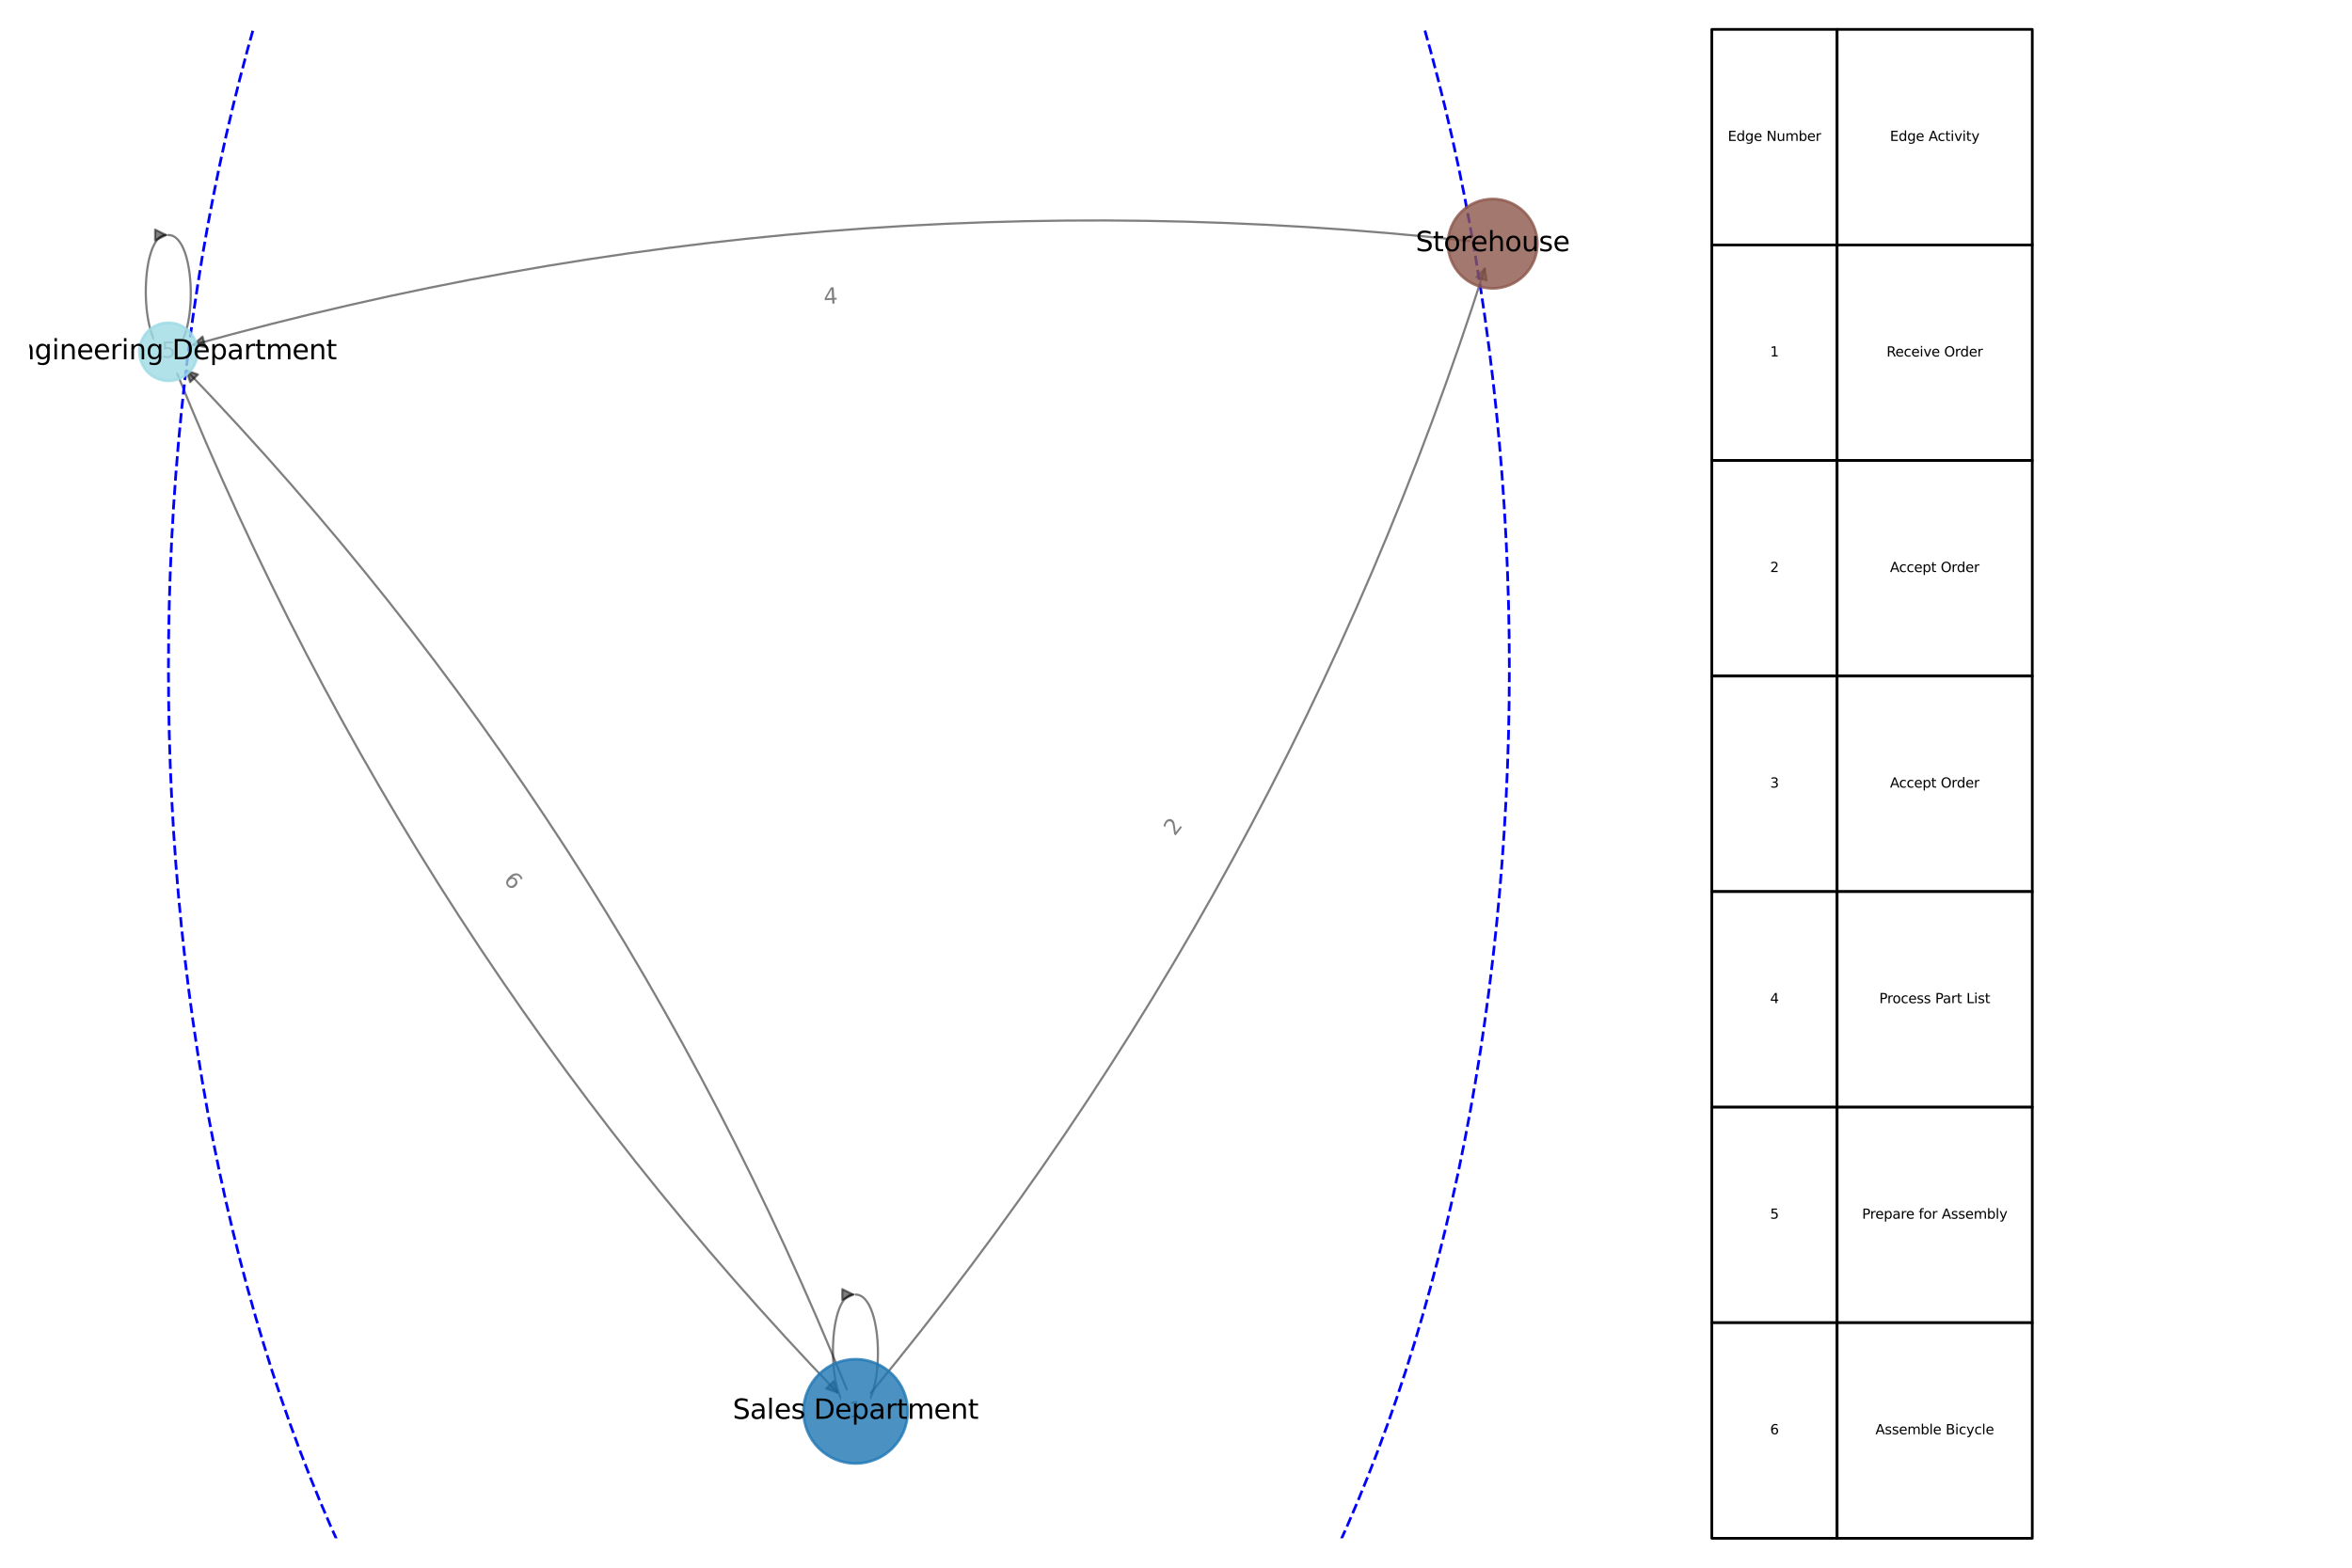 <?xml version="1.0" encoding="utf-8" standalone="no"?>
<!DOCTYPE svg PUBLIC "-//W3C//DTD SVG 1.1//EN"
  "http://www.w3.org/Graphics/SVG/1.1/DTD/svg11.dtd">
<svg xmlns:xlink="http://www.w3.org/1999/xlink" width="864pt" height="576pt" viewBox="0 0 864 576" xmlns="http://www.w3.org/2000/svg" version="1.1">
 <defs>
  <style type="text/css">*{stroke-linejoin: round; stroke-linecap: butt}</style>
 </defs>
 <g id="figure_1">
  <g id="patch_1">
   <path d="M 0 576 
L 864 576 
L 864 0 
L 0 0 
z
" style="fill: #ffffff"/>
  </g>
  <g id="axes_1">
   <g id="table_1">
    <g id="patch_2">
     <path d="M 628.83 90 
L 674.86 90 
L 674.86 10.8 
L 628.83 10.8 
z
" style="fill: #ffffff; stroke: #000000; stroke-linejoin: miter"/>
    </g>
    <g id="text_1">
     <!-- Edge Number -->
     <g transform="translate(634.715 51.78) scale(0.05 -0.05)">
      <defs>
       <path id="DejaVuSans-45" d="M 628 4666 
L 3578 4666 
L 3578 4134 
L 1259 4134 
L 1259 2753 
L 3481 2753 
L 3481 2222 
L 1259 2222 
L 1259 531 
L 3634 531 
L 3634 0 
L 628 0 
L 628 4666 
z
" transform="scale(0.016)"/>
       <path id="DejaVuSans-64" d="M 2906 2969 
L 2906 4863 
L 3481 4863 
L 3481 0 
L 2906 0 
L 2906 525 
Q 2725 213 2448 61 
Q 2172 -91 1784 -91 
Q 1150 -91 751 415 
Q 353 922 353 1747 
Q 353 2572 751 3078 
Q 1150 3584 1784 3584 
Q 2172 3584 2448 3432 
Q 2725 3281 2906 2969 
z
M 947 1747 
Q 947 1113 1208 752 
Q 1469 391 1925 391 
Q 2381 391 2643 752 
Q 2906 1113 2906 1747 
Q 2906 2381 2643 2742 
Q 2381 3103 1925 3103 
Q 1469 3103 1208 2742 
Q 947 2381 947 1747 
z
" transform="scale(0.016)"/>
       <path id="DejaVuSans-67" d="M 2906 1791 
Q 2906 2416 2648 2759 
Q 2391 3103 1925 3103 
Q 1463 3103 1205 2759 
Q 947 2416 947 1791 
Q 947 1169 1205 825 
Q 1463 481 1925 481 
Q 2391 481 2648 825 
Q 2906 1169 2906 1791 
z
M 3481 434 
Q 3481 -459 3084 -895 
Q 2688 -1331 1869 -1331 
Q 1566 -1331 1297 -1286 
Q 1028 -1241 775 -1147 
L 775 -588 
Q 1028 -725 1275 -790 
Q 1522 -856 1778 -856 
Q 2344 -856 2625 -561 
Q 2906 -266 2906 331 
L 2906 616 
Q 2728 306 2450 153 
Q 2172 0 1784 0 
Q 1141 0 747 490 
Q 353 981 353 1791 
Q 353 2603 747 3093 
Q 1141 3584 1784 3584 
Q 2172 3584 2450 3431 
Q 2728 3278 2906 2969 
L 2906 3500 
L 3481 3500 
L 3481 434 
z
" transform="scale(0.016)"/>
       <path id="DejaVuSans-65" d="M 3597 1894 
L 3597 1613 
L 953 1613 
Q 991 1019 1311 708 
Q 1631 397 2203 397 
Q 2534 397 2845 478 
Q 3156 559 3463 722 
L 3463 178 
Q 3153 47 2828 -22 
Q 2503 -91 2169 -91 
Q 1331 -91 842 396 
Q 353 884 353 1716 
Q 353 2575 817 3079 
Q 1281 3584 2069 3584 
Q 2775 3584 3186 3129 
Q 3597 2675 3597 1894 
z
M 3022 2063 
Q 3016 2534 2758 2815 
Q 2500 3097 2075 3097 
Q 1594 3097 1305 2825 
Q 1016 2553 972 2059 
L 3022 2063 
z
" transform="scale(0.016)"/>
       <path id="DejaVuSans-20" transform="scale(0.016)"/>
       <path id="DejaVuSans-4e" d="M 628 4666 
L 1478 4666 
L 3547 763 
L 3547 4666 
L 4159 4666 
L 4159 0 
L 3309 0 
L 1241 3903 
L 1241 0 
L 628 0 
L 628 4666 
z
" transform="scale(0.016)"/>
       <path id="DejaVuSans-75" d="M 544 1381 
L 544 3500 
L 1119 3500 
L 1119 1403 
Q 1119 906 1312 657 
Q 1506 409 1894 409 
Q 2359 409 2629 706 
Q 2900 1003 2900 1516 
L 2900 3500 
L 3475 3500 
L 3475 0 
L 2900 0 
L 2900 538 
Q 2691 219 2414 64 
Q 2138 -91 1772 -91 
Q 1169 -91 856 284 
Q 544 659 544 1381 
z
M 1991 3584 
L 1991 3584 
z
" transform="scale(0.016)"/>
       <path id="DejaVuSans-6d" d="M 3328 2828 
Q 3544 3216 3844 3400 
Q 4144 3584 4550 3584 
Q 5097 3584 5394 3201 
Q 5691 2819 5691 2113 
L 5691 0 
L 5113 0 
L 5113 2094 
Q 5113 2597 4934 2840 
Q 4756 3084 4391 3084 
Q 3944 3084 3684 2787 
Q 3425 2491 3425 1978 
L 3425 0 
L 2847 0 
L 2847 2094 
Q 2847 2600 2669 2842 
Q 2491 3084 2119 3084 
Q 1678 3084 1418 2786 
Q 1159 2488 1159 1978 
L 1159 0 
L 581 0 
L 581 3500 
L 1159 3500 
L 1159 2956 
Q 1356 3278 1631 3431 
Q 1906 3584 2284 3584 
Q 2666 3584 2933 3390 
Q 3200 3197 3328 2828 
z
" transform="scale(0.016)"/>
       <path id="DejaVuSans-62" d="M 3116 1747 
Q 3116 2381 2855 2742 
Q 2594 3103 2138 3103 
Q 1681 3103 1420 2742 
Q 1159 2381 1159 1747 
Q 1159 1113 1420 752 
Q 1681 391 2138 391 
Q 2594 391 2855 752 
Q 3116 1113 3116 1747 
z
M 1159 2969 
Q 1341 3281 1617 3432 
Q 1894 3584 2278 3584 
Q 2916 3584 3314 3078 
Q 3713 2572 3713 1747 
Q 3713 922 3314 415 
Q 2916 -91 2278 -91 
Q 1894 -91 1617 61 
Q 1341 213 1159 525 
L 1159 0 
L 581 0 
L 581 4863 
L 1159 4863 
L 1159 2969 
z
" transform="scale(0.016)"/>
       <path id="DejaVuSans-72" d="M 2631 2963 
Q 2534 3019 2420 3045 
Q 2306 3072 2169 3072 
Q 1681 3072 1420 2755 
Q 1159 2438 1159 1844 
L 1159 0 
L 581 0 
L 581 3500 
L 1159 3500 
L 1159 2956 
Q 1341 3275 1631 3429 
Q 1922 3584 2338 3584 
Q 2397 3584 2469 3576 
Q 2541 3569 2628 3553 
L 2631 2963 
z
" transform="scale(0.016)"/>
      </defs>
      <use xlink:href="#DejaVuSans-45"/>
      <use xlink:href="#DejaVuSans-64" x="63.184"/>
      <use xlink:href="#DejaVuSans-67" x="126.66"/>
      <use xlink:href="#DejaVuSans-65" x="190.137"/>
      <use xlink:href="#DejaVuSans-20" x="251.66"/>
      <use xlink:href="#DejaVuSans-4e" x="283.447"/>
      <use xlink:href="#DejaVuSans-75" x="358.252"/>
      <use xlink:href="#DejaVuSans-6d" x="421.631"/>
      <use xlink:href="#DejaVuSans-62" x="519.043"/>
      <use xlink:href="#DejaVuSans-65" x="582.52"/>
      <use xlink:href="#DejaVuSans-72" x="644.043"/>
     </g>
    </g>
    <g id="patch_3">
     <path d="M 674.86 90 
L 746.55 90 
L 746.55 10.8 
L 674.86 10.8 
z
" style="fill: #ffffff; stroke: #000000; stroke-linejoin: miter"/>
    </g>
    <g id="text_2">
     <!-- Edge Activity -->
     <g transform="translate(694.269 51.78) scale(0.05 -0.05)">
      <defs>
       <path id="DejaVuSans-41" d="M 2188 4044 
L 1331 1722 
L 3047 1722 
L 2188 4044 
z
M 1831 4666 
L 2547 4666 
L 4325 0 
L 3669 0 
L 3244 1197 
L 1141 1197 
L 716 0 
L 50 0 
L 1831 4666 
z
" transform="scale(0.016)"/>
       <path id="DejaVuSans-63" d="M 3122 3366 
L 3122 2828 
Q 2878 2963 2633 3030 
Q 2388 3097 2138 3097 
Q 1578 3097 1268 2742 
Q 959 2388 959 1747 
Q 959 1106 1268 751 
Q 1578 397 2138 397 
Q 2388 397 2633 464 
Q 2878 531 3122 666 
L 3122 134 
Q 2881 22 2623 -34 
Q 2366 -91 2075 -91 
Q 1284 -91 818 406 
Q 353 903 353 1747 
Q 353 2603 823 3093 
Q 1294 3584 2113 3584 
Q 2378 3584 2631 3529 
Q 2884 3475 3122 3366 
z
" transform="scale(0.016)"/>
       <path id="DejaVuSans-74" d="M 1172 4494 
L 1172 3500 
L 2356 3500 
L 2356 3053 
L 1172 3053 
L 1172 1153 
Q 1172 725 1289 603 
Q 1406 481 1766 481 
L 2356 481 
L 2356 0 
L 1766 0 
Q 1100 0 847 248 
Q 594 497 594 1153 
L 594 3053 
L 172 3053 
L 172 3500 
L 594 3500 
L 594 4494 
L 1172 4494 
z
" transform="scale(0.016)"/>
       <path id="DejaVuSans-69" d="M 603 3500 
L 1178 3500 
L 1178 0 
L 603 0 
L 603 3500 
z
M 603 4863 
L 1178 4863 
L 1178 4134 
L 603 4134 
L 603 4863 
z
" transform="scale(0.016)"/>
       <path id="DejaVuSans-76" d="M 191 3500 
L 800 3500 
L 1894 563 
L 2988 3500 
L 3597 3500 
L 2284 0 
L 1503 0 
L 191 3500 
z
" transform="scale(0.016)"/>
       <path id="DejaVuSans-79" d="M 2059 -325 
Q 1816 -950 1584 -1140 
Q 1353 -1331 966 -1331 
L 506 -1331 
L 506 -850 
L 844 -850 
Q 1081 -850 1212 -737 
Q 1344 -625 1503 -206 
L 1606 56 
L 191 3500 
L 800 3500 
L 1894 763 
L 2988 3500 
L 3597 3500 
L 2059 -325 
z
" transform="scale(0.016)"/>
      </defs>
      <use xlink:href="#DejaVuSans-45"/>
      <use xlink:href="#DejaVuSans-64" x="63.184"/>
      <use xlink:href="#DejaVuSans-67" x="126.66"/>
      <use xlink:href="#DejaVuSans-65" x="190.137"/>
      <use xlink:href="#DejaVuSans-20" x="251.66"/>
      <use xlink:href="#DejaVuSans-41" x="283.447"/>
      <use xlink:href="#DejaVuSans-63" x="350.105"/>
      <use xlink:href="#DejaVuSans-74" x="405.086"/>
      <use xlink:href="#DejaVuSans-69" x="444.295"/>
      <use xlink:href="#DejaVuSans-76" x="472.078"/>
      <use xlink:href="#DejaVuSans-69" x="531.258"/>
      <use xlink:href="#DejaVuSans-74" x="559.041"/>
      <use xlink:href="#DejaVuSans-79" x="598.25"/>
     </g>
    </g>
    <g id="patch_4">
     <path d="M 628.83 169.2 
L 674.86 169.2 
L 674.86 90 
L 628.83 90 
z
" style="fill: #ffffff; stroke: #000000; stroke-linejoin: miter"/>
    </g>
    <g id="text_3">
     <!-- 1 -->
     <g transform="translate(650.255 130.98) scale(0.05 -0.05)">
      <defs>
       <path id="DejaVuSans-31" d="M 794 531 
L 1825 531 
L 1825 4091 
L 703 3866 
L 703 4441 
L 1819 4666 
L 2450 4666 
L 2450 531 
L 3481 531 
L 3481 0 
L 794 0 
L 794 531 
z
" transform="scale(0.016)"/>
      </defs>
      <use xlink:href="#DejaVuSans-31"/>
     </g>
    </g>
    <g id="patch_5">
     <path d="M 674.86 169.2 
L 746.55 169.2 
L 746.55 90 
L 674.86 90 
z
" style="fill: #ffffff; stroke: #000000; stroke-linejoin: miter"/>
    </g>
    <g id="text_4">
     <!-- Receive Order -->
     <g transform="translate(693.017 130.98) scale(0.05 -0.05)">
      <defs>
       <path id="DejaVuSans-52" d="M 2841 2188 
Q 3044 2119 3236 1894 
Q 3428 1669 3622 1275 
L 4263 0 
L 3584 0 
L 2988 1197 
Q 2756 1666 2539 1819 
Q 2322 1972 1947 1972 
L 1259 1972 
L 1259 0 
L 628 0 
L 628 4666 
L 2053 4666 
Q 2853 4666 3247 4331 
Q 3641 3997 3641 3322 
Q 3641 2881 3436 2590 
Q 3231 2300 2841 2188 
z
M 1259 4147 
L 1259 2491 
L 2053 2491 
Q 2509 2491 2742 2702 
Q 2975 2913 2975 3322 
Q 2975 3731 2742 3939 
Q 2509 4147 2053 4147 
L 1259 4147 
z
" transform="scale(0.016)"/>
       <path id="DejaVuSans-4f" d="M 2522 4238 
Q 1834 4238 1429 3725 
Q 1025 3213 1025 2328 
Q 1025 1447 1429 934 
Q 1834 422 2522 422 
Q 3209 422 3611 934 
Q 4013 1447 4013 2328 
Q 4013 3213 3611 3725 
Q 3209 4238 2522 4238 
z
M 2522 4750 
Q 3503 4750 4090 4092 
Q 4678 3434 4678 2328 
Q 4678 1225 4090 567 
Q 3503 -91 2522 -91 
Q 1538 -91 948 565 
Q 359 1222 359 2328 
Q 359 3434 948 4092 
Q 1538 4750 2522 4750 
z
" transform="scale(0.016)"/>
      </defs>
      <use xlink:href="#DejaVuSans-52"/>
      <use xlink:href="#DejaVuSans-65" x="64.982"/>
      <use xlink:href="#DejaVuSans-63" x="126.506"/>
      <use xlink:href="#DejaVuSans-65" x="181.486"/>
      <use xlink:href="#DejaVuSans-69" x="243.01"/>
      <use xlink:href="#DejaVuSans-76" x="270.793"/>
      <use xlink:href="#DejaVuSans-65" x="329.973"/>
      <use xlink:href="#DejaVuSans-20" x="391.496"/>
      <use xlink:href="#DejaVuSans-4f" x="423.283"/>
      <use xlink:href="#DejaVuSans-72" x="501.994"/>
      <use xlink:href="#DejaVuSans-64" x="541.357"/>
      <use xlink:href="#DejaVuSans-65" x="604.834"/>
      <use xlink:href="#DejaVuSans-72" x="666.357"/>
     </g>
    </g>
    <g id="patch_6">
     <path d="M 628.83 248.4 
L 674.86 248.4 
L 674.86 169.2 
L 628.83 169.2 
z
" style="fill: #ffffff; stroke: #000000; stroke-linejoin: miter"/>
    </g>
    <g id="text_5">
     <!-- 2 -->
     <g transform="translate(650.255 210.18) scale(0.05 -0.05)">
      <defs>
       <path id="DejaVuSans-32" d="M 1228 531 
L 3431 531 
L 3431 0 
L 469 0 
L 469 531 
Q 828 903 1448 1529 
Q 2069 2156 2228 2338 
Q 2531 2678 2651 2914 
Q 2772 3150 2772 3378 
Q 2772 3750 2511 3984 
Q 2250 4219 1831 4219 
Q 1534 4219 1204 4116 
Q 875 4013 500 3803 
L 500 4441 
Q 881 4594 1212 4672 
Q 1544 4750 1819 4750 
Q 2544 4750 2975 4387 
Q 3406 4025 3406 3419 
Q 3406 3131 3298 2873 
Q 3191 2616 2906 2266 
Q 2828 2175 2409 1742 
Q 1991 1309 1228 531 
z
" transform="scale(0.016)"/>
      </defs>
      <use xlink:href="#DejaVuSans-32"/>
     </g>
    </g>
    <g id="patch_7">
     <path d="M 674.86 248.4 
L 746.55 248.4 
L 746.55 169.2 
L 674.86 169.2 
z
" style="fill: #ffffff; stroke: #000000; stroke-linejoin: miter"/>
    </g>
    <g id="text_6">
     <!-- Accept Order -->
     <g transform="translate(694.284 210.18) scale(0.05 -0.05)">
      <defs>
       <path id="DejaVuSans-70" d="M 1159 525 
L 1159 -1331 
L 581 -1331 
L 581 3500 
L 1159 3500 
L 1159 2969 
Q 1341 3281 1617 3432 
Q 1894 3584 2278 3584 
Q 2916 3584 3314 3078 
Q 3713 2572 3713 1747 
Q 3713 922 3314 415 
Q 2916 -91 2278 -91 
Q 1894 -91 1617 61 
Q 1341 213 1159 525 
z
M 3116 1747 
Q 3116 2381 2855 2742 
Q 2594 3103 2138 3103 
Q 1681 3103 1420 2742 
Q 1159 2381 1159 1747 
Q 1159 1113 1420 752 
Q 1681 391 2138 391 
Q 2594 391 2855 752 
Q 3116 1113 3116 1747 
z
" transform="scale(0.016)"/>
      </defs>
      <use xlink:href="#DejaVuSans-41"/>
      <use xlink:href="#DejaVuSans-63" x="66.658"/>
      <use xlink:href="#DejaVuSans-63" x="121.639"/>
      <use xlink:href="#DejaVuSans-65" x="176.619"/>
      <use xlink:href="#DejaVuSans-70" x="238.143"/>
      <use xlink:href="#DejaVuSans-74" x="301.619"/>
      <use xlink:href="#DejaVuSans-20" x="340.828"/>
      <use xlink:href="#DejaVuSans-4f" x="372.615"/>
      <use xlink:href="#DejaVuSans-72" x="451.326"/>
      <use xlink:href="#DejaVuSans-64" x="490.689"/>
      <use xlink:href="#DejaVuSans-65" x="554.166"/>
      <use xlink:href="#DejaVuSans-72" x="615.689"/>
     </g>
    </g>
    <g id="patch_8">
     <path d="M 628.83 327.6 
L 674.86 327.6 
L 674.86 248.4 
L 628.83 248.4 
z
" style="fill: #ffffff; stroke: #000000; stroke-linejoin: miter"/>
    </g>
    <g id="text_7">
     <!-- 3 -->
     <g transform="translate(650.255 289.38) scale(0.05 -0.05)">
      <defs>
       <path id="DejaVuSans-33" d="M 2597 2516 
Q 3050 2419 3304 2112 
Q 3559 1806 3559 1356 
Q 3559 666 3084 287 
Q 2609 -91 1734 -91 
Q 1441 -91 1130 -33 
Q 819 25 488 141 
L 488 750 
Q 750 597 1062 519 
Q 1375 441 1716 441 
Q 2309 441 2620 675 
Q 2931 909 2931 1356 
Q 2931 1769 2642 2001 
Q 2353 2234 1838 2234 
L 1294 2234 
L 1294 2753 
L 1863 2753 
Q 2328 2753 2575 2939 
Q 2822 3125 2822 3475 
Q 2822 3834 2567 4026 
Q 2313 4219 1838 4219 
Q 1578 4219 1281 4162 
Q 984 4106 628 3988 
L 628 4550 
Q 988 4650 1302 4700 
Q 1616 4750 1894 4750 
Q 2613 4750 3031 4423 
Q 3450 4097 3450 3541 
Q 3450 3153 3228 2886 
Q 3006 2619 2597 2516 
z
" transform="scale(0.016)"/>
      </defs>
      <use xlink:href="#DejaVuSans-33"/>
     </g>
    </g>
    <g id="patch_9">
     <path d="M 674.86 327.6 
L 746.55 327.6 
L 746.55 248.4 
L 674.86 248.4 
z
" style="fill: #ffffff; stroke: #000000; stroke-linejoin: miter"/>
    </g>
    <g id="text_8">
     <!-- Accept Order -->
     <g transform="translate(694.284 289.38) scale(0.05 -0.05)">
      <use xlink:href="#DejaVuSans-41"/>
      <use xlink:href="#DejaVuSans-63" x="66.658"/>
      <use xlink:href="#DejaVuSans-63" x="121.639"/>
      <use xlink:href="#DejaVuSans-65" x="176.619"/>
      <use xlink:href="#DejaVuSans-70" x="238.143"/>
      <use xlink:href="#DejaVuSans-74" x="301.619"/>
      <use xlink:href="#DejaVuSans-20" x="340.828"/>
      <use xlink:href="#DejaVuSans-4f" x="372.615"/>
      <use xlink:href="#DejaVuSans-72" x="451.326"/>
      <use xlink:href="#DejaVuSans-64" x="490.689"/>
      <use xlink:href="#DejaVuSans-65" x="554.166"/>
      <use xlink:href="#DejaVuSans-72" x="615.689"/>
     </g>
    </g>
    <g id="patch_10">
     <path d="M 628.83 406.8 
L 674.86 406.8 
L 674.86 327.6 
L 628.83 327.6 
z
" style="fill: #ffffff; stroke: #000000; stroke-linejoin: miter"/>
    </g>
    <g id="text_9">
     <!-- 4 -->
     <g transform="translate(650.255 368.58) scale(0.05 -0.05)">
      <defs>
       <path id="DejaVuSans-34" d="M 2419 4116 
L 825 1625 
L 2419 1625 
L 2419 4116 
z
M 2253 4666 
L 3047 4666 
L 3047 1625 
L 3713 1625 
L 3713 1100 
L 3047 1100 
L 3047 0 
L 2419 0 
L 2419 1100 
L 313 1100 
L 313 1709 
L 2253 4666 
z
" transform="scale(0.016)"/>
      </defs>
      <use xlink:href="#DejaVuSans-34"/>
     </g>
    </g>
    <g id="patch_11">
     <path d="M 674.86 406.8 
L 746.55 406.8 
L 746.55 327.6 
L 674.86 327.6 
z
" style="fill: #ffffff; stroke: #000000; stroke-linejoin: miter"/>
    </g>
    <g id="text_10">
     <!-- Process Part List -->
     <g transform="translate(690.329 368.58) scale(0.05 -0.05)">
      <defs>
       <path id="DejaVuSans-50" d="M 1259 4147 
L 1259 2394 
L 2053 2394 
Q 2494 2394 2734 2622 
Q 2975 2850 2975 3272 
Q 2975 3691 2734 3919 
Q 2494 4147 2053 4147 
L 1259 4147 
z
M 628 4666 
L 2053 4666 
Q 2838 4666 3239 4311 
Q 3641 3956 3641 3272 
Q 3641 2581 3239 2228 
Q 2838 1875 2053 1875 
L 1259 1875 
L 1259 0 
L 628 0 
L 628 4666 
z
" transform="scale(0.016)"/>
       <path id="DejaVuSans-6f" d="M 1959 3097 
Q 1497 3097 1228 2736 
Q 959 2375 959 1747 
Q 959 1119 1226 758 
Q 1494 397 1959 397 
Q 2419 397 2687 759 
Q 2956 1122 2956 1747 
Q 2956 2369 2687 2733 
Q 2419 3097 1959 3097 
z
M 1959 3584 
Q 2709 3584 3137 3096 
Q 3566 2609 3566 1747 
Q 3566 888 3137 398 
Q 2709 -91 1959 -91 
Q 1206 -91 779 398 
Q 353 888 353 1747 
Q 353 2609 779 3096 
Q 1206 3584 1959 3584 
z
" transform="scale(0.016)"/>
       <path id="DejaVuSans-73" d="M 2834 3397 
L 2834 2853 
Q 2591 2978 2328 3040 
Q 2066 3103 1784 3103 
Q 1356 3103 1142 2972 
Q 928 2841 928 2578 
Q 928 2378 1081 2264 
Q 1234 2150 1697 2047 
L 1894 2003 
Q 2506 1872 2764 1633 
Q 3022 1394 3022 966 
Q 3022 478 2636 193 
Q 2250 -91 1575 -91 
Q 1294 -91 989 -36 
Q 684 19 347 128 
L 347 722 
Q 666 556 975 473 
Q 1284 391 1588 391 
Q 1994 391 2212 530 
Q 2431 669 2431 922 
Q 2431 1156 2273 1281 
Q 2116 1406 1581 1522 
L 1381 1569 
Q 847 1681 609 1914 
Q 372 2147 372 2553 
Q 372 3047 722 3315 
Q 1072 3584 1716 3584 
Q 2034 3584 2315 3537 
Q 2597 3491 2834 3397 
z
" transform="scale(0.016)"/>
       <path id="DejaVuSans-61" d="M 2194 1759 
Q 1497 1759 1228 1600 
Q 959 1441 959 1056 
Q 959 750 1161 570 
Q 1363 391 1709 391 
Q 2188 391 2477 730 
Q 2766 1069 2766 1631 
L 2766 1759 
L 2194 1759 
z
M 3341 1997 
L 3341 0 
L 2766 0 
L 2766 531 
Q 2569 213 2275 61 
Q 1981 -91 1556 -91 
Q 1019 -91 701 211 
Q 384 513 384 1019 
Q 384 1609 779 1909 
Q 1175 2209 1959 2209 
L 2766 2209 
L 2766 2266 
Q 2766 2663 2505 2880 
Q 2244 3097 1772 3097 
Q 1472 3097 1187 3025 
Q 903 2953 641 2809 
L 641 3341 
Q 956 3463 1253 3523 
Q 1550 3584 1831 3584 
Q 2591 3584 2966 3190 
Q 3341 2797 3341 1997 
z
" transform="scale(0.016)"/>
       <path id="DejaVuSans-4c" d="M 628 4666 
L 1259 4666 
L 1259 531 
L 3531 531 
L 3531 0 
L 628 0 
L 628 4666 
z
" transform="scale(0.016)"/>
      </defs>
      <use xlink:href="#DejaVuSans-50"/>
      <use xlink:href="#DejaVuSans-72" x="58.553"/>
      <use xlink:href="#DejaVuSans-6f" x="97.416"/>
      <use xlink:href="#DejaVuSans-63" x="158.598"/>
      <use xlink:href="#DejaVuSans-65" x="213.578"/>
      <use xlink:href="#DejaVuSans-73" x="275.102"/>
      <use xlink:href="#DejaVuSans-73" x="327.201"/>
      <use xlink:href="#DejaVuSans-20" x="379.301"/>
      <use xlink:href="#DejaVuSans-50" x="411.088"/>
      <use xlink:href="#DejaVuSans-61" x="466.891"/>
      <use xlink:href="#DejaVuSans-72" x="528.17"/>
      <use xlink:href="#DejaVuSans-74" x="569.283"/>
      <use xlink:href="#DejaVuSans-20" x="608.492"/>
      <use xlink:href="#DejaVuSans-4c" x="640.279"/>
      <use xlink:href="#DejaVuSans-69" x="695.992"/>
      <use xlink:href="#DejaVuSans-73" x="723.775"/>
      <use xlink:href="#DejaVuSans-74" x="775.875"/>
     </g>
    </g>
    <g id="patch_12">
     <path d="M 628.83 486 
L 674.86 486 
L 674.86 406.8 
L 628.83 406.8 
z
" style="fill: #ffffff; stroke: #000000; stroke-linejoin: miter"/>
    </g>
    <g id="text_11">
     <!-- 5 -->
     <g transform="translate(650.255 447.78) scale(0.05 -0.05)">
      <defs>
       <path id="DejaVuSans-35" d="M 691 4666 
L 3169 4666 
L 3169 4134 
L 1269 4134 
L 1269 2991 
Q 1406 3038 1543 3061 
Q 1681 3084 1819 3084 
Q 2600 3084 3056 2656 
Q 3513 2228 3513 1497 
Q 3513 744 3044 326 
Q 2575 -91 1722 -91 
Q 1428 -91 1123 -41 
Q 819 9 494 109 
L 494 744 
Q 775 591 1075 516 
Q 1375 441 1709 441 
Q 2250 441 2565 725 
Q 2881 1009 2881 1497 
Q 2881 1984 2565 2268 
Q 2250 2553 1709 2553 
Q 1456 2553 1204 2497 
Q 953 2441 691 2322 
L 691 4666 
z
" transform="scale(0.016)"/>
      </defs>
      <use xlink:href="#DejaVuSans-35"/>
     </g>
    </g>
    <g id="patch_13">
     <path d="M 674.86 486 
L 746.55 486 
L 746.55 406.8 
L 674.86 406.8 
z
" style="fill: #ffffff; stroke: #000000; stroke-linejoin: miter"/>
    </g>
    <g id="text_12">
     <!-- Prepare for Assembly -->
     <g transform="translate(684.027 447.78) scale(0.05 -0.05)">
      <defs>
       <path id="DejaVuSans-66" d="M 2375 4863 
L 2375 4384 
L 1825 4384 
Q 1516 4384 1395 4259 
Q 1275 4134 1275 3809 
L 1275 3500 
L 2222 3500 
L 2222 3053 
L 1275 3053 
L 1275 0 
L 697 0 
L 697 3053 
L 147 3053 
L 147 3500 
L 697 3500 
L 697 3744 
Q 697 4328 969 4595 
Q 1241 4863 1831 4863 
L 2375 4863 
z
" transform="scale(0.016)"/>
       <path id="DejaVuSans-6c" d="M 603 4863 
L 1178 4863 
L 1178 0 
L 603 0 
L 603 4863 
z
" transform="scale(0.016)"/>
      </defs>
      <use xlink:href="#DejaVuSans-50"/>
      <use xlink:href="#DejaVuSans-72" x="58.553"/>
      <use xlink:href="#DejaVuSans-65" x="97.416"/>
      <use xlink:href="#DejaVuSans-70" x="158.939"/>
      <use xlink:href="#DejaVuSans-61" x="222.416"/>
      <use xlink:href="#DejaVuSans-72" x="283.695"/>
      <use xlink:href="#DejaVuSans-65" x="322.559"/>
      <use xlink:href="#DejaVuSans-20" x="384.082"/>
      <use xlink:href="#DejaVuSans-66" x="415.869"/>
      <use xlink:href="#DejaVuSans-6f" x="451.074"/>
      <use xlink:href="#DejaVuSans-72" x="512.256"/>
      <use xlink:href="#DejaVuSans-20" x="553.369"/>
      <use xlink:href="#DejaVuSans-41" x="585.156"/>
      <use xlink:href="#DejaVuSans-73" x="653.564"/>
      <use xlink:href="#DejaVuSans-73" x="705.664"/>
      <use xlink:href="#DejaVuSans-65" x="757.764"/>
      <use xlink:href="#DejaVuSans-6d" x="819.287"/>
      <use xlink:href="#DejaVuSans-62" x="916.699"/>
      <use xlink:href="#DejaVuSans-6c" x="980.176"/>
      <use xlink:href="#DejaVuSans-79" x="1007.959"/>
     </g>
    </g>
    <g id="patch_14">
     <path d="M 628.83 565.2 
L 674.86 565.2 
L 674.86 486 
L 628.83 486 
z
" style="fill: #ffffff; stroke: #000000; stroke-linejoin: miter"/>
    </g>
    <g id="text_13">
     <!-- 6 -->
     <g transform="translate(650.255 526.98) scale(0.05 -0.05)">
      <defs>
       <path id="DejaVuSans-36" d="M 2113 2584 
Q 1688 2584 1439 2293 
Q 1191 2003 1191 1497 
Q 1191 994 1439 701 
Q 1688 409 2113 409 
Q 2538 409 2786 701 
Q 3034 994 3034 1497 
Q 3034 2003 2786 2293 
Q 2538 2584 2113 2584 
z
M 3366 4563 
L 3366 3988 
Q 3128 4100 2886 4159 
Q 2644 4219 2406 4219 
Q 1781 4219 1451 3797 
Q 1122 3375 1075 2522 
Q 1259 2794 1537 2939 
Q 1816 3084 2150 3084 
Q 2853 3084 3261 2657 
Q 3669 2231 3669 1497 
Q 3669 778 3244 343 
Q 2819 -91 2113 -91 
Q 1303 -91 875 529 
Q 447 1150 447 2328 
Q 447 3434 972 4092 
Q 1497 4750 2381 4750 
Q 2619 4750 2861 4703 
Q 3103 4656 3366 4563 
z
" transform="scale(0.016)"/>
      </defs>
      <use xlink:href="#DejaVuSans-36"/>
     </g>
    </g>
    <g id="patch_15">
     <path d="M 674.86 565.2 
L 746.55 565.2 
L 746.55 486 
L 674.86 486 
z
" style="fill: #ffffff; stroke: #000000; stroke-linejoin: miter"/>
    </g>
    <g id="text_14">
     <!-- Assemble Bicycle -->
     <g transform="translate(688.931 526.98) scale(0.05 -0.05)">
      <defs>
       <path id="DejaVuSans-42" d="M 1259 2228 
L 1259 519 
L 2272 519 
Q 2781 519 3026 730 
Q 3272 941 3272 1375 
Q 3272 1813 3026 2020 
Q 2781 2228 2272 2228 
L 1259 2228 
z
M 1259 4147 
L 1259 2741 
L 2194 2741 
Q 2656 2741 2882 2914 
Q 3109 3088 3109 3444 
Q 3109 3797 2882 3972 
Q 2656 4147 2194 4147 
L 1259 4147 
z
M 628 4666 
L 2241 4666 
Q 2963 4666 3353 4366 
Q 3744 4066 3744 3513 
Q 3744 3084 3544 2831 
Q 3344 2578 2956 2516 
Q 3422 2416 3680 2098 
Q 3938 1781 3938 1306 
Q 3938 681 3513 340 
Q 3088 0 2303 0 
L 628 0 
L 628 4666 
z
" transform="scale(0.016)"/>
      </defs>
      <use xlink:href="#DejaVuSans-41"/>
      <use xlink:href="#DejaVuSans-73" x="68.408"/>
      <use xlink:href="#DejaVuSans-73" x="120.508"/>
      <use xlink:href="#DejaVuSans-65" x="172.607"/>
      <use xlink:href="#DejaVuSans-6d" x="234.131"/>
      <use xlink:href="#DejaVuSans-62" x="331.543"/>
      <use xlink:href="#DejaVuSans-6c" x="395.02"/>
      <use xlink:href="#DejaVuSans-65" x="422.803"/>
      <use xlink:href="#DejaVuSans-20" x="484.326"/>
      <use xlink:href="#DejaVuSans-42" x="516.113"/>
      <use xlink:href="#DejaVuSans-69" x="584.717"/>
      <use xlink:href="#DejaVuSans-63" x="612.5"/>
      <use xlink:href="#DejaVuSans-79" x="667.48"/>
      <use xlink:href="#DejaVuSans-63" x="726.66"/>
      <use xlink:href="#DejaVuSans-6c" x="781.641"/>
      <use xlink:href="#DejaVuSans-65" x="809.424"/>
     </g>
    </g>
   </g>
   <g id="patch_16">
    <path d="M 314.302 475.648 
C 325.242 475.648 325.242 518.549 314.302 518.549 
C 303.362 518.549 303.362 475.648 313.407 475.648 
" clip-path="url(#p941707d738)" style="fill: none; stroke: #000000; stroke-opacity: 0.5; stroke-width: 0.8; stroke-linecap: round"/>
    <path d="M 309.407 473.648 
L 313.407 475.648 
L 309.407 477.648 
z
" clip-path="url(#p941707d738)" style="fill-opacity: 0.5; stroke: #000000; stroke-opacity: 0.5; stroke-width: 0.8; stroke-linecap: round"/>
   </g>
   <g id="patch_17">
    <path d="M 319.837 511.89 
Q 472.748 326.646 545.449 98.648 
" clip-path="url(#p941707d738)" style="fill: none; stroke: #000000; stroke-opacity: 0.5; stroke-width: 0.8; stroke-linecap: round"/>
    <path d="M 542.328 101.851 
L 545.449 98.648 
L 546.139 103.066 
z
" clip-path="url(#p941707d738)" style="fill-opacity: 0.5; stroke: #000000; stroke-opacity: 0.5; stroke-width: 0.8; stroke-linecap: round"/>
   </g>
   <g id="patch_18">
    <path d="M 311.078 510.51 
Q 225.618 299.566 68.519 136.121 
" clip-path="url(#p941707d738)" style="fill: none; stroke: #000000; stroke-opacity: 0.5; stroke-width: 0.8; stroke-linecap: round"/>
    <path d="M 69.849 140.391 
L 68.519 136.121 
L 72.733 137.619 
z
" clip-path="url(#p941707d738)" style="fill-opacity: 0.5; stroke: #000000; stroke-opacity: 0.5; stroke-width: 0.8; stroke-linecap: round"/>
   </g>
   <g id="patch_19">
    <path d="M 539.714 88.565 
Q 301.263 62.417 71.074 126.658 
" clip-path="url(#p941707d738)" style="fill: none; stroke: #000000; stroke-opacity: 0.5; stroke-width: 0.8; stroke-linecap: round"/>
    <path d="M 75.464 127.51 
L 71.074 126.658 
L 74.389 123.657 
z
" clip-path="url(#p941707d738)" style="fill-opacity: 0.5; stroke: #000000; stroke-opacity: 0.5; stroke-width: 0.8; stroke-linecap: round"/>
   </g>
   <g id="patch_20">
    <path d="M 61.877 86.354 
C 72.817 86.354 72.817 129.255 61.877 129.255 
C 50.937 129.255 50.937 86.354 60.982 86.354 
" clip-path="url(#p941707d738)" style="fill: none; stroke: #000000; stroke-opacity: 0.5; stroke-width: 0.8; stroke-linecap: round"/>
    <path d="M 56.982 84.354 
L 60.982 86.354 
L 56.982 88.354 
z
" clip-path="url(#p941707d738)" style="fill-opacity: 0.5; stroke: #000000; stroke-opacity: 0.5; stroke-width: 0.8; stroke-linecap: round"/>
   </g>
   <g id="patch_21">
    <path d="M 65.101 137.294 
Q 150.561 348.238 307.66 511.683 
" clip-path="url(#p941707d738)" style="fill: none; stroke: #000000; stroke-opacity: 0.5; stroke-width: 0.8; stroke-linecap: round"/>
    <path d="M 306.33 507.414 
L 307.66 511.683 
L 303.446 510.185 
z
" clip-path="url(#p941707d738)" style="fill-opacity: 0.5; stroke: #000000; stroke-opacity: 0.5; stroke-width: 0.8; stroke-linecap: round"/>
   </g>
   <g id="text_15">
    <g id="patch_22">
     <path d="M 311.757 524.821 
L 316.847 524.821 
Q 319.247 524.821 319.247 522.421 
L 319.247 514.678 
Q 319.247 512.278 316.847 512.278 
L 311.757 512.278 
Q 309.357 512.278 309.357 514.678 
L 309.357 522.421 
Q 309.357 524.821 311.757 524.821 
z
" clip-path="url(#p941707d738)" style="fill: #ffffff; stroke: #ffffff; stroke-linejoin: miter"/>
    </g>
    <g clip-path="url(#p941707d738)">
     <!-- 1 -->
     <g style="fill: #808080" transform="translate(311.757 520.757) scale(0.08 -0.08)">
      <use xlink:href="#DejaVuSans-31"/>
     </g>
    </g>
   </g>
   <g id="text_16">
    <g id="patch_23">
     <path d="M 434.708 309.898 
L 437.828 305.876 
Q 439.299 303.98 437.402 302.509 
L 431.284 297.764 
Q 429.388 296.293 427.917 298.189 
L 424.797 302.211 
Q 423.326 304.107 425.223 305.578 
L 431.34 310.324 
Q 433.237 311.795 434.708 309.898 
z
" clip-path="url(#p941707d738)" style="fill: #ffffff; stroke: #ffffff; stroke-linejoin: miter"/>
    </g>
    <g clip-path="url(#p941707d738)">
     <!-- 2 -->
     <g style="fill: #808080" transform="translate(431.497 307.408) rotate(-52.199) scale(0.08 -0.08)">
      <use xlink:href="#DejaVuSans-32"/>
     </g>
    </g>
   </g>
   <g id="text_17">
    <g id="patch_24">
     <path d="M 181.754 326.282 
L 185.204 330.024 
Q 186.831 331.789 188.595 330.162 
L 194.287 324.914 
Q 196.052 323.287 194.425 321.522 
L 190.975 317.78 
Q 189.348 316.016 187.583 317.643 
L 181.891 322.891 
Q 180.127 324.518 181.754 326.282 
z
" clip-path="url(#p941707d738)" style="fill: #ffffff; stroke: #ffffff; stroke-linejoin: miter"/>
    </g>
    <g clip-path="url(#p941707d738)">
     <!-- 3 -->
     <g style="fill: #808080" transform="translate(184.741 323.528) rotate(-312.678) scale(0.08 -0.08)">
      <use xlink:href="#DejaVuSans-33"/>
     </g>
    </g>
   </g>
   <g id="text_18">
    <g id="patch_25">
     <path d="M 302.919 115.803 
L 308 115.512 
Q 310.396 115.374 310.259 112.978 
L 309.815 105.248 
Q 309.677 102.852 307.281 102.99 
L 302.2 103.281 
Q 299.804 103.419 299.941 105.815 
L 300.385 113.545 
Q 300.523 115.941 302.919 115.803 
z
" clip-path="url(#p941707d738)" style="fill: #ffffff; stroke: #ffffff; stroke-linejoin: miter"/>
    </g>
    <g clip-path="url(#p941707d738)">
     <!-- 4 -->
     <g style="fill: #808080" transform="translate(302.686 111.746) rotate(-3.286) scale(0.08 -0.08)">
      <use xlink:href="#DejaVuSans-34"/>
     </g>
    </g>
   </g>
   <g id="text_19">
    <g id="patch_26">
     <path d="M 59.332 135.526 
L 64.422 135.526 
Q 66.822 135.526 66.822 133.126 
L 66.822 125.384 
Q 66.822 122.984 64.422 122.984 
L 59.332 122.984 
Q 56.932 122.984 56.932 125.384 
L 56.932 133.126 
Q 56.932 135.526 59.332 135.526 
z
" clip-path="url(#p941707d738)" style="fill: #ffffff; stroke: #ffffff; stroke-linejoin: miter"/>
    </g>
    <g clip-path="url(#p941707d738)">
     <!-- 5 -->
     <g style="fill: #808080" transform="translate(59.332 131.463) scale(0.08 -0.08)">
      <use xlink:href="#DejaVuSans-35"/>
     </g>
    </g>
   </g>
   <g id="text_20">
    <g id="patch_27">
     <path d="M 181.754 326.282 
L 185.204 330.024 
Q 186.831 331.789 188.595 330.162 
L 194.287 324.914 
Q 196.052 323.287 194.425 321.522 
L 190.975 317.78 
Q 189.348 316.016 187.583 317.643 
L 181.891 322.891 
Q 180.127 324.518 181.754 326.282 
z
" clip-path="url(#p941707d738)" style="fill: #ffffff; stroke: #ffffff; stroke-linejoin: miter"/>
    </g>
    <g clip-path="url(#p941707d738)">
     <!-- 6 -->
     <g style="fill: #808080" transform="translate(184.741 323.528) rotate(-312.678) scale(0.08 -0.08)">
      <use xlink:href="#DejaVuSans-36"/>
     </g>
    </g>
   </g>
   <g id="patch_28">
    <path d="M 308.167 728.688 
C 373.484 728.688 436.135 677.806 482.321 587.247 
C 528.507 496.689 554.458 373.849 554.458 245.781 
C 554.458 117.712 528.507 -5.128 482.321 -95.686 
C 436.135 -186.244 373.484 -237.126 308.167 -237.126 
C 242.85 -237.126 180.2 -186.244 134.014 -95.686 
C 87.828 -5.128 61.877 117.712 61.877 245.781 
C 61.877 373.849 87.828 496.689 134.014 587.247 
C 180.2 677.806 242.85 728.688 308.167 728.688 
" clip-path="url(#p941707d738)" style="fill: none; stroke-dasharray: 3.7,1.6; stroke-dashoffset: 0; stroke: #0000ff; stroke-linejoin: miter"/>
   </g>
   <g id="PathCollection_1">
    <path d="M 314.302 537.693 
C 319.379 537.693 324.248 535.675 327.838 532.086 
C 331.428 528.496 333.445 523.626 333.445 518.549 
C 333.445 513.473 331.428 508.603 327.838 505.013 
C 324.248 501.423 319.379 499.406 314.302 499.406 
C 309.225 499.406 304.355 501.423 300.766 505.013 
C 297.176 508.603 295.159 513.473 295.159 518.549 
C 295.159 523.626 297.176 528.496 300.766 532.086 
C 304.355 535.675 309.225 537.693 314.302 537.693 
z
" clip-path="url(#p941707d738)" style="fill: #1f77b4; fill-opacity: 0.8; stroke: #1f77b4; stroke-opacity: 0.8"/>
    <path d="M 548.323 105.959 
C 552.678 105.959 556.855 104.229 559.934 101.149 
C 563.014 98.07 564.744 93.893 564.744 89.538 
C 564.744 85.183 563.014 81.006 559.934 77.927 
C 556.855 74.847 552.678 73.117 548.323 73.117 
C 543.968 73.117 539.791 74.847 536.712 77.927 
C 533.633 81.006 531.902 85.183 531.902 89.538 
C 531.902 93.893 533.633 98.07 536.712 101.149 
C 539.791 104.229 543.968 105.959 548.323 105.959 
z
" clip-path="url(#p941707d738)" style="fill: #8c564b; fill-opacity: 0.8; stroke: #8c564b; stroke-opacity: 0.8"/>
    <path d="M 61.877 139.928 
C 64.707 139.928 67.422 138.803 69.423 136.802 
C 71.425 134.8 72.549 132.086 72.549 129.255 
C 72.549 126.425 71.425 123.71 69.423 121.709 
C 67.422 119.707 64.707 118.583 61.877 118.583 
C 59.047 118.583 56.332 119.707 54.33 121.709 
C 52.329 123.71 51.205 126.425 51.205 129.255 
C 51.205 132.086 52.329 134.8 54.33 136.802 
C 56.332 138.803 59.047 139.928 61.877 139.928 
z
" clip-path="url(#p941707d738)" style="fill: #9edae5; fill-opacity: 0.8; stroke: #9edae5; stroke-opacity: 0.8"/>
   </g>
   <g id="text_21">
    <g clip-path="url(#p941707d738)">
     <!-- Sales Department -->
     <g transform="translate(269.148 521.309) scale(0.1 -0.1)">
      <defs>
       <path id="DejaVuSans-53" d="M 3425 4513 
L 3425 3897 
Q 3066 4069 2747 4153 
Q 2428 4238 2131 4238 
Q 1616 4238 1336 4038 
Q 1056 3838 1056 3469 
Q 1056 3159 1242 3001 
Q 1428 2844 1947 2747 
L 2328 2669 
Q 3034 2534 3370 2195 
Q 3706 1856 3706 1288 
Q 3706 609 3251 259 
Q 2797 -91 1919 -91 
Q 1588 -91 1214 -16 
Q 841 59 441 206 
L 441 856 
Q 825 641 1194 531 
Q 1563 422 1919 422 
Q 2459 422 2753 634 
Q 3047 847 3047 1241 
Q 3047 1584 2836 1778 
Q 2625 1972 2144 2069 
L 1759 2144 
Q 1053 2284 737 2584 
Q 422 2884 422 3419 
Q 422 4038 858 4394 
Q 1294 4750 2059 4750 
Q 2388 4750 2728 4690 
Q 3069 4631 3425 4513 
z
" transform="scale(0.016)"/>
       <path id="DejaVuSans-44" d="M 1259 4147 
L 1259 519 
L 2022 519 
Q 2988 519 3436 956 
Q 3884 1394 3884 2338 
Q 3884 3275 3436 3711 
Q 2988 4147 2022 4147 
L 1259 4147 
z
M 628 4666 
L 1925 4666 
Q 3281 4666 3915 4102 
Q 4550 3538 4550 2338 
Q 4550 1131 3912 565 
Q 3275 0 1925 0 
L 628 0 
L 628 4666 
z
" transform="scale(0.016)"/>
       <path id="DejaVuSans-6e" d="M 3513 2113 
L 3513 0 
L 2938 0 
L 2938 2094 
Q 2938 2591 2744 2837 
Q 2550 3084 2163 3084 
Q 1697 3084 1428 2787 
Q 1159 2491 1159 1978 
L 1159 0 
L 581 0 
L 581 3500 
L 1159 3500 
L 1159 2956 
Q 1366 3272 1645 3428 
Q 1925 3584 2291 3584 
Q 2894 3584 3203 3211 
Q 3513 2838 3513 2113 
z
" transform="scale(0.016)"/>
      </defs>
      <use xlink:href="#DejaVuSans-53"/>
      <use xlink:href="#DejaVuSans-61" x="63.477"/>
      <use xlink:href="#DejaVuSans-6c" x="124.756"/>
      <use xlink:href="#DejaVuSans-65" x="152.539"/>
      <use xlink:href="#DejaVuSans-73" x="214.062"/>
      <use xlink:href="#DejaVuSans-20" x="266.162"/>
      <use xlink:href="#DejaVuSans-44" x="297.949"/>
      <use xlink:href="#DejaVuSans-65" x="374.951"/>
      <use xlink:href="#DejaVuSans-70" x="436.475"/>
      <use xlink:href="#DejaVuSans-61" x="499.951"/>
      <use xlink:href="#DejaVuSans-72" x="561.23"/>
      <use xlink:href="#DejaVuSans-74" x="602.344"/>
      <use xlink:href="#DejaVuSans-6d" x="641.553"/>
      <use xlink:href="#DejaVuSans-65" x="738.965"/>
      <use xlink:href="#DejaVuSans-6e" x="800.488"/>
      <use xlink:href="#DejaVuSans-74" x="863.867"/>
     </g>
    </g>
   </g>
   <g id="text_22">
    <g clip-path="url(#p941707d738)">
     <!-- Storehouse -->
     <g transform="translate(520.032 92.297) scale(0.1 -0.1)">
      <defs>
       <path id="DejaVuSans-68" d="M 3513 2113 
L 3513 0 
L 2938 0 
L 2938 2094 
Q 2938 2591 2744 2837 
Q 2550 3084 2163 3084 
Q 1697 3084 1428 2787 
Q 1159 2491 1159 1978 
L 1159 0 
L 581 0 
L 581 4863 
L 1159 4863 
L 1159 2956 
Q 1366 3272 1645 3428 
Q 1925 3584 2291 3584 
Q 2894 3584 3203 3211 
Q 3513 2838 3513 2113 
z
" transform="scale(0.016)"/>
      </defs>
      <use xlink:href="#DejaVuSans-53"/>
      <use xlink:href="#DejaVuSans-74" x="63.477"/>
      <use xlink:href="#DejaVuSans-6f" x="102.686"/>
      <use xlink:href="#DejaVuSans-72" x="163.867"/>
      <use xlink:href="#DejaVuSans-65" x="202.73"/>
      <use xlink:href="#DejaVuSans-68" x="264.254"/>
      <use xlink:href="#DejaVuSans-6f" x="327.633"/>
      <use xlink:href="#DejaVuSans-75" x="388.814"/>
      <use xlink:href="#DejaVuSans-73" x="452.193"/>
      <use xlink:href="#DejaVuSans-65" x="504.293"/>
     </g>
    </g>
   </g>
   <g id="text_23">
    <g clip-path="url(#p941707d738)">
     <!-- Engineering Department -->
     <g transform="translate(0.031 132.015) scale(0.1 -0.1)">
      <use xlink:href="#DejaVuSans-45"/>
      <use xlink:href="#DejaVuSans-6e" x="63.184"/>
      <use xlink:href="#DejaVuSans-67" x="126.562"/>
      <use xlink:href="#DejaVuSans-69" x="190.039"/>
      <use xlink:href="#DejaVuSans-6e" x="217.822"/>
      <use xlink:href="#DejaVuSans-65" x="281.201"/>
      <use xlink:href="#DejaVuSans-65" x="342.725"/>
      <use xlink:href="#DejaVuSans-72" x="404.248"/>
      <use xlink:href="#DejaVuSans-69" x="445.361"/>
      <use xlink:href="#DejaVuSans-6e" x="473.145"/>
      <use xlink:href="#DejaVuSans-67" x="536.523"/>
      <use xlink:href="#DejaVuSans-20" x="600"/>
      <use xlink:href="#DejaVuSans-44" x="631.787"/>
      <use xlink:href="#DejaVuSans-65" x="708.789"/>
      <use xlink:href="#DejaVuSans-70" x="770.312"/>
      <use xlink:href="#DejaVuSans-61" x="833.789"/>
      <use xlink:href="#DejaVuSans-72" x="895.068"/>
      <use xlink:href="#DejaVuSans-74" x="936.182"/>
      <use xlink:href="#DejaVuSans-6d" x="975.391"/>
      <use xlink:href="#DejaVuSans-65" x="1072.803"/>
      <use xlink:href="#DejaVuSans-6e" x="1134.326"/>
      <use xlink:href="#DejaVuSans-74" x="1197.705"/>
     </g>
    </g>
   </g>
  </g>
 </g>
 <defs>
  <clipPath id="p941707d738">
   <rect x="10.8" y="10.8" width="588.6" height="554.4"/>
  </clipPath>
 </defs>
</svg>
